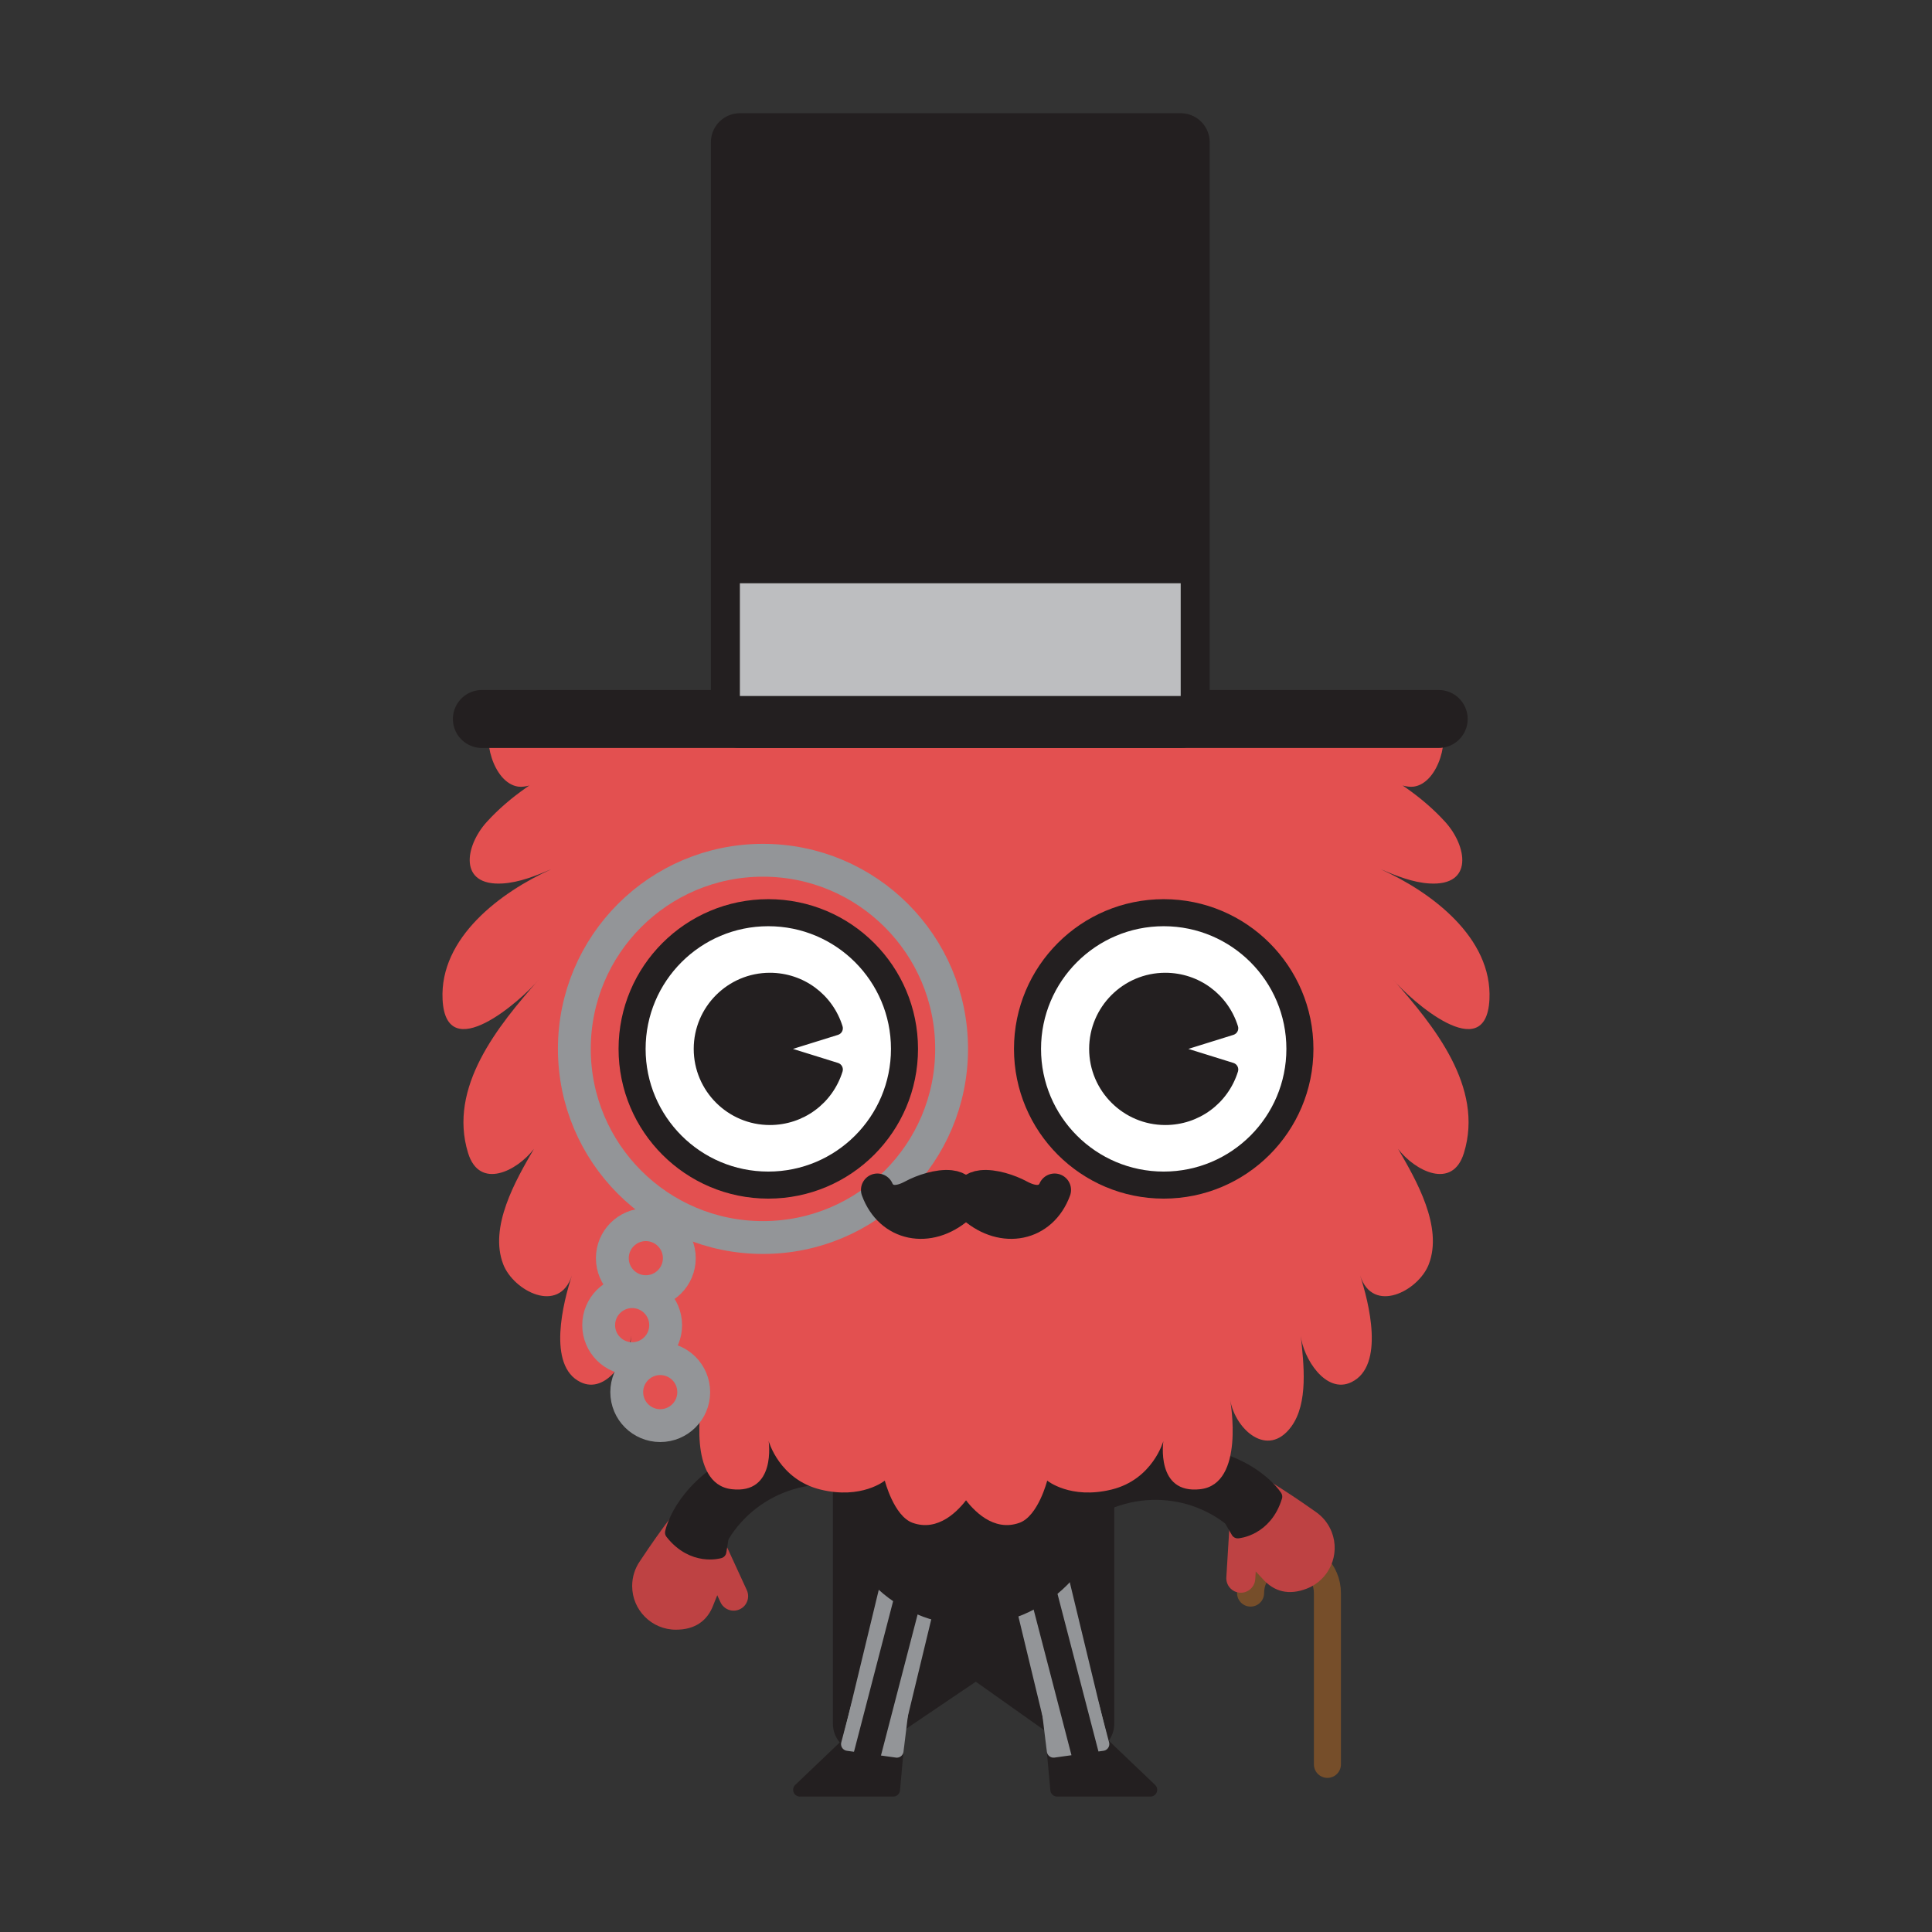 <?xml version="1.0" encoding="utf-8"?>
<!-- Generator: Adobe Illustrator 16.0.0, SVG Export Plug-In . SVG Version: 6.00 Build 0)  -->
<!DOCTYPE svg PUBLIC "-//W3C//DTD SVG 1.1//EN" "http://www.w3.org/Graphics/SVG/1.1/DTD/svg11.dtd">
<svg version="1.1" id="Layer_1" xmlns="http://www.w3.org/2000/svg" xmlns:xlink="http://www.w3.org/1999/xlink" x="0px" y="0px"
	 width="1000px" height="1000px" viewBox="0 0 1000 1000" enable-background="new 0 0 1000 1000" xml:space="preserve">
<rect x="0" y="0" width="1000" height="1000" fill="#333333" stroke="none"/>
<g>
	<path fill="none" stroke="#764E2A" stroke-width="14" stroke-linecap="round" stroke-linejoin="round" stroke-miterlimit="10" d="
		M647.297,824.574c0-10.982,8.904-19.886,19.887-19.886s19.886,8.903,19.886,19.886v88.656"/>
	
		<polygon fill="#231F20" stroke="#231F20" stroke-width="30" stroke-linecap="round" stroke-linejoin="round" stroke-miterlimit="10" points="
		446.104,761.323 561.727,761.323 561.727,892.203 505.281,852.203 446.104,892.203 	"/>
	<g>
		<g>
			
				<line fill="none" stroke="#939598" stroke-width="30" stroke-linecap="round" stroke-linejoin="round" stroke-miterlimit="10" x1="539.005" y1="821.988" x2="557.969" y2="900.512"/>
			
				<polygon fill="#231F20" stroke="#231F20" stroke-width="7" stroke-linecap="round" stroke-linejoin="round" stroke-miterlimit="10" points="
				569.757,901.865 595.472,926.4 547.149,926.4 544.041,892.203 			"/>
		</g>
		
			<polygon fill="#939598" stroke="#939598" stroke-width="7" stroke-linecap="round" stroke-linejoin="round" stroke-miterlimit="10" points="
			565.203,882.023 570.673,902.738 545.318,906.256 541.465,874.756 		"/>
		<g>
			
				<line fill="none" stroke="#939598" stroke-width="30" stroke-linecap="round" stroke-linejoin="round" stroke-miterlimit="10" x1="470.495" y1="821.988" x2="451.531" y2="900.512"/>
			
				<polygon fill="#231F20" stroke="#231F20" stroke-width="7" stroke-linecap="round" stroke-linejoin="round" stroke-miterlimit="10" points="
				439.743,901.865 414.028,926.4 462.351,926.4 465.459,892.203 			"/>
		</g>
		
			<polygon fill="#939598" stroke="#939598" stroke-width="7" stroke-linecap="round" stroke-linejoin="round" stroke-miterlimit="10" points="
			444.297,882.023 438.827,902.738 464.182,906.256 468.035,874.756 		"/>
		<path fill="#231F20" d="M431.547,770.419c0-39.071,31.674-70.743,70.744-70.743c39.074,0,70.745,31.672,70.745,70.743
			s-31.671,70.743-70.745,70.743C463.221,841.162,431.547,809.49,431.547,770.419z"/>
	</g>
	<g>
		<path fill="none" stroke="#231F20" stroke-width="30" stroke-linecap="round" stroke-linejoin="round" stroke-miterlimit="10" d="
			M434.445,753.541c-38.89-3.109-73.352,23.162-79.988,61.639"/>
		
			<line fill="#E35050" stroke="#BE4243" stroke-width="15" stroke-linecap="round" stroke-linejoin="round" stroke-miterlimit="10" x1="369.113" y1="803.094" x2="379.727" y2="826.168"/>
		<path fill="#BE4243" d="M361.662,801.617l1.597-10.975c0,0,12.941-35.294,0.343-24.16c-11.641,10.289-29.709,37.492-32.389,41.572
			c-2.52,3.648-4.006,8.068-4.006,12.84c0,12.5,10.136,22.633,22.636,22.633c9.81,0,16.403-4.482,19.545-13.211
			c0.862-2.395,3.089-6.732,3.089-9.422C372.477,812.731,368.14,805.6,361.662,801.617z"/>
		
			<path fill="#231F20" stroke="#231F20" stroke-width="7" stroke-linecap="round" stroke-linejoin="round" stroke-miterlimit="10" d="
			M374.42,790.924l-1.943,12.17c0,0-13.764,4.232-24.764-9.803c0,0,4.029-21.034,32.014-36.367l3.234,13.495L374.42,790.924z"/>
	</g>
	<g>
		<path fill="none" stroke="#231F20" stroke-width="30" stroke-linecap="round" stroke-linejoin="round" stroke-miterlimit="10" d="
			M564.959,768.966c35.133-16.962,76.764-4.929,96.863,28.544"/>
		
			<line fill="#E35050" stroke="#BE4243" stroke-width="15" stroke-linecap="round" stroke-linejoin="round" stroke-miterlimit="10" x1="643.788" y1="791.541" x2="642.236" y2="816.893"/>
		<path fill="#BE4243" d="M650.201,787.471l-5.457-9.655c0,0-24.828-28.226-9.056-22.401c14.573,5.384,41.256,24.213,45.229,27.048
			c3.669,2.49,6.653,6.074,8.379,10.522c4.521,11.654-1.267,24.767-12.921,29.286c-9.146,3.548-16.914,1.753-22.999-5.249
			c-1.67-1.921-5.314-5.16-6.286-7.668C644.137,801.743,645.602,793.525,650.201,787.471z"/>
		
			<path fill="#231F20" stroke="#231F20" stroke-width="7" stroke-linecap="round" stroke-linejoin="round" stroke-miterlimit="10" d="
			M634.439,782.113l6.213,10.645c0,0,14.363-1.031,19.543-18.094c0,0-11.361-18.154-42.998-22.33l1.865,13.751L634.439,782.113z"/>
	</g>
	<path fill="#E35050" d="M310.759,364.291l4.578,1.252c-11.447-4.77-42-12-60,8c-6.304,7.003-0.227,31.742,12.896,33.614
		c7.593,1.083,21.807-7.767,27.214-12.965c-15.917,7.821-31.542,18.062-43.513,31.254c-11.225,12.375-14.852,33.226,8.186,31.838
		c8.739-0.527,17.251-4,25.229-7.362c-26.119,11.769-57.887,35.377-56.274,67.449c1.761,34.997,40.754,0.441,49.783-10.309
		c-20.945,23.771-47.104,55.631-36.575,89.753c5.956,19.291,25.436,9.197,34.088-2.15c-9.512,16.278-23.415,40.505-15.859,59.847
		c5.355,13.701,28.889,25.957,35.495,5.698c-4.37,13.399-13.026,46.643,4.462,55.176c13.374,6.526,25.087-12.688,26.242-23.937
		c-1.461,14.223-4.101,34.83,5.031,47.11c12.125,16.306,28.744,1.487,31.518-13.849c-0.105,0.581-7.763,43.372,15.412,46.093
		c23.332,2.739,19.173-24.933,19.173-24.933s5.491,19.908,26.825,25.123s33.304-4.627,33.304-4.627s4.67,18.357,14.38,21.843
		c13.314,4.778,23.732-6.237,28.564-12.859"/>
	<path fill="#E35050" d="M307.678,362.959l381.562,1.332c0,0,37.422-10.748,55.422,9.252c6.301,7.003,0.226,31.742-12.896,33.614
		c-7.592,1.083-21.806-7.767-27.215-12.965c15.918,7.821,31.543,18.062,43.512,31.254c11.229,12.375,14.855,33.226-8.183,31.838
		c-8.74-0.527-17.252-4-25.229-7.362c26.12,11.769,57.885,35.377,56.276,67.449c-1.761,34.997-40.756,0.441-49.785-10.309
		c20.946,23.771,47.106,55.631,36.575,89.753c-5.955,19.291-25.436,9.197-34.088-2.15c9.513,16.278,23.415,40.505,15.859,59.847
		c-5.354,13.701-28.889,25.957-35.494,5.698c4.368,13.399,13.025,46.643-4.463,55.176c-13.373,6.526-25.086-12.688-26.24-23.937
		c1.459,14.223,4.1,34.83-5.032,47.11c-12.126,16.306-28.745,1.487-31.518-13.849c0.104,0.581,7.763,43.372-15.413,46.093
		c-23.333,2.739-19.172-24.933-19.172-24.933s-5.493,19.908-26.828,25.123c-21.333,5.215-33.302-4.627-33.302-4.627
		s-4.669,18.357-14.381,21.843c-13.468,4.834-23.969-6.494-28.728-13.087"/>
	<g>
		
			<circle fill="#FFFFFF" stroke="#231F20" stroke-width="14" stroke-linecap="round" stroke-linejoin="round" stroke-miterlimit="10" cx="397.665" cy="542.907" r="70.497"/>
		<g>
			<path fill="#231F20" d="M398.473,542.907l34.229-10.669c-4.541-14.586-18.148-25.176-34.229-25.176
				c-19.797,0-35.844,16.049-35.844,35.845s16.047,35.845,35.844,35.845c16.08,0,29.688-10.59,34.229-25.176L398.473,542.907z"/>
			<path fill="#231F20" d="M398.473,582.311c-21.727,0-39.404-17.676-39.404-39.403s17.678-39.403,39.404-39.403
				c17.352,0,32.475,11.123,37.627,27.677c0.586,1.876-0.463,3.871-2.338,4.456l-23.328,7.271l23.328,7.271
				c1.875,0.585,2.924,2.58,2.338,4.456C430.947,571.188,415.824,582.311,398.473,582.311z M398.473,510.622
				c-17.803,0-32.287,14.483-32.287,32.285s14.484,32.285,32.287,32.285c13.016,0,24.5-7.637,29.59-19.335l-30.648-9.553
				c-1.488-0.463-2.5-1.84-2.5-3.397s1.012-2.935,2.5-3.397l30.648-9.553C422.973,518.259,411.488,510.622,398.473,510.622z"/>
		</g>
		
			<circle fill="#FFFFFF" stroke="#231F20" stroke-width="14" stroke-linecap="round" stroke-linejoin="round" stroke-miterlimit="10" cx="602.334" cy="542.907" r="70.498"/>
		<g>
			<path fill="#231F20" d="M603.141,542.907l34.23-10.669c-4.541-14.586-18.148-25.176-34.23-25.176
				c-19.795,0-35.844,16.049-35.844,35.845s16.049,35.845,35.844,35.845c16.082,0,29.689-10.59,34.23-25.176L603.141,542.907z"/>
			<path fill="#231F20" d="M603.141,582.311c-21.727,0-39.402-17.676-39.402-39.403s17.676-39.403,39.402-39.403
				c17.354,0,32.475,11.123,37.629,27.677c0.584,1.876-0.465,3.871-2.34,4.456l-23.328,7.271l23.328,7.271
				c1.875,0.585,2.924,2.58,2.34,4.456C635.615,571.188,620.494,582.311,603.141,582.311z M603.141,510.622
				c-17.803,0-32.285,14.483-32.285,32.285s14.482,32.285,32.285,32.285c13.018,0,24.502-7.637,29.59-19.335l-30.648-9.553
				c-1.486-0.463-2.5-1.84-2.5-3.397s1.014-2.935,2.5-3.397l30.648-9.553C627.643,518.259,616.158,510.622,603.141,510.622z"/>
		</g>
	</g>
	
		<line fill="#231F20" stroke="#231F20" stroke-width="30" stroke-linecap="round" stroke-linejoin="round" stroke-miterlimit="10" x1="249.425" y1="372.145" x2="744.662" y2="372.145"/>
	
		<rect x="382.961" y="73.6" fill="#231F20" stroke="#231F20" stroke-width="30" stroke-linecap="round" stroke-linejoin="round" stroke-miterlimit="10" width="228.165" height="298.545"/>
	
		<circle fill="none" stroke="#939598" stroke-width="17" stroke-linecap="round" stroke-linejoin="round" stroke-miterlimit="10" cx="394.914" cy="542.907" r="97.635"/>
	
		<circle fill="none" stroke="#939598" stroke-width="17" stroke-linecap="round" stroke-linejoin="round" stroke-miterlimit="10" cx="334.279" cy="651.229" r="17.333"/>
	
		<circle fill="none" stroke="#939598" stroke-width="17" stroke-linecap="round" stroke-linejoin="round" stroke-miterlimit="10" cx="327.207" cy="685.896" r="17.333"/>
	
		<circle fill="none" stroke="#939598" stroke-width="17" stroke-linecap="round" stroke-linejoin="round" stroke-miterlimit="10" cx="341.735" cy="720.562" r="17.333"/>
	<g>
		
			<path fill="#231F20" stroke="#231F20" stroke-width="17" stroke-linecap="round" stroke-linejoin="round" stroke-miterlimit="10" d="
			M496.979,616.25c-1.238-1.095-3.039-1.858-5.168-2.083c-5.952-0.629-14.105,2.031-19.324,4.848
			c-14.354,7.745-18.344-3.073-18.355-3.104c6.766,18.395,26.593,22.188,41.918,8.979
			C499.663,621.775,499.39,618.384,496.979,616.25z"/>
		
			<path fill="#231F20" stroke="#231F20" stroke-width="17" stroke-linecap="round" stroke-linejoin="round" stroke-miterlimit="10" d="
			M503.021,616.25c1.237-1.095,3.038-1.858,5.166-2.083c5.953-0.629,14.107,2.031,19.326,4.848
			c14.353,7.745,18.344-3.073,18.355-3.104c-6.766,18.395-26.593,22.188-41.918,8.979
			C500.338,621.775,500.609,618.384,503.021,616.25z"/>
	</g>
	<rect x="382.961" y="301.896" fill="#BDBEC0" width="228.165" height="58.355"/>
	
		<line fill="none" stroke="#231F20" stroke-width="14" stroke-linecap="round" stroke-linejoin="round" stroke-miterlimit="10" x1="540.25" y1="825.46" x2="564.959" y2="920.563"/>
	
		<line fill="none" stroke="#231F20" stroke-width="14" stroke-linecap="round" stroke-linejoin="round" stroke-miterlimit="10" x1="470.367" y1="825.46" x2="445.658" y2="920.563"/>
</g>
</svg>
